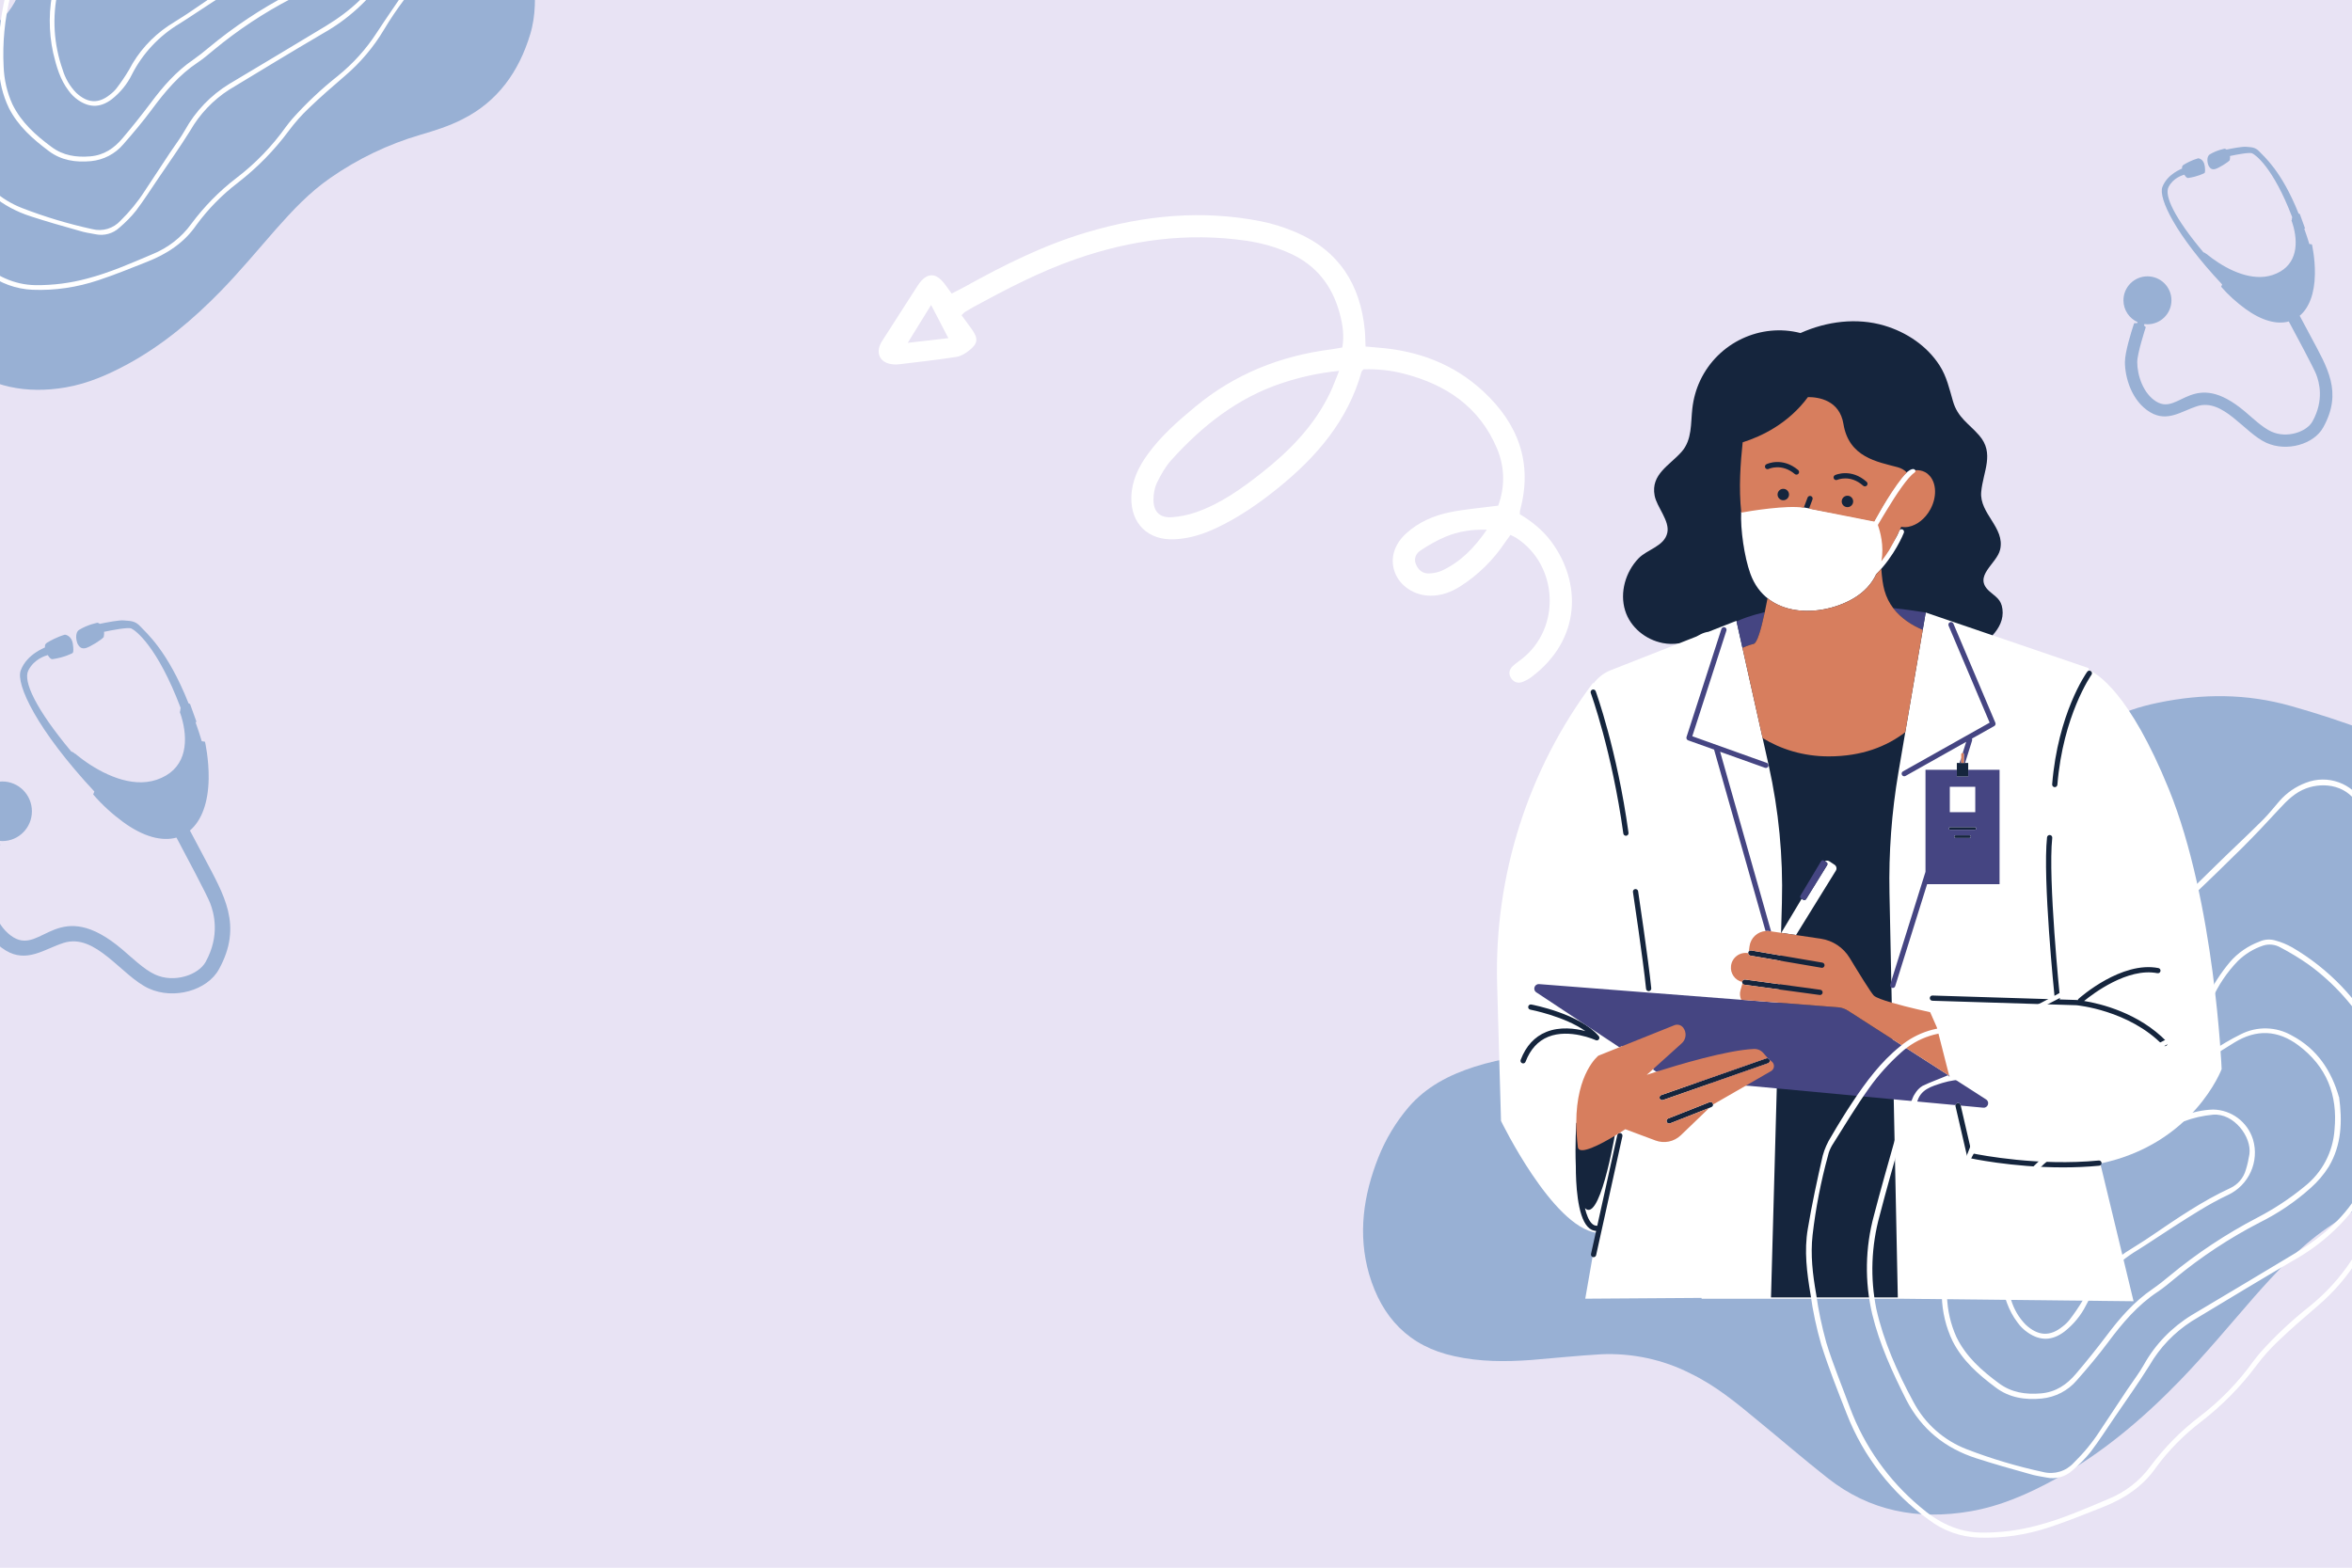 <svg xmlns="http://www.w3.org/2000/svg" xmlns:xlink="http://www.w3.org/1999/xlink" width="600" zoomAndPan="magnify" viewBox="0 0 450 300" height="400" preserveAspectRatio="xMidYMid meet" version="1.0"><defs><clipPath id="id1"><path d="M 406.277 28.012 L 447 28.012 L 447 86 L 406.277 86 Z M 406.277 28.012 " clip-rule="nonzero"/></clipPath><clipPath id="id2"><path d="M 0 118.621 L 45 118.621 L 45 191 L 0 191 Z M 0 118.621 " clip-rule="nonzero"/></clipPath><clipPath id="id3"><path d="M 0 0 L 102.555 0 L 102.555 75 L 0 75 Z M 0 0 " clip-rule="nonzero"/></clipPath><clipPath id="id4"><path d="M 286 89 L 425.219 89 L 425.219 249.012 L 286 249.012 Z M 286 89 " clip-rule="nonzero"/></clipPath><clipPath id="id5"><path d="M 345 149 L 450 149 L 450 295 L 345 295 Z M 345 149 " clip-rule="nonzero"/></clipPath><clipPath id="id6"><path d="M 356.754 299.988 L 330.734 171.344 L 452.031 146.812 L 478.047 275.457 Z M 356.754 299.988 " clip-rule="nonzero"/></clipPath><clipPath id="id7"><path d="M 356.754 299.988 L 330.734 171.344 L 452.031 146.812 L 478.047 275.457 Z M 356.754 299.988 " clip-rule="nonzero"/></clipPath><clipPath id="id8"><path d="M 0 0 L 86 0 L 86 56 L 0 56 Z M 0 0 " clip-rule="nonzero"/></clipPath><clipPath id="id9"><path d="M -13.777 60.754 L -37.863 -58.336 L 73.875 -80.934 L 97.961 38.156 Z M -13.777 60.754 " clip-rule="nonzero"/></clipPath><clipPath id="id10"><path d="M -13.777 60.754 L -37.863 -58.336 L 73.875 -80.934 L 97.961 38.156 Z M -13.777 60.754 " clip-rule="nonzero"/></clipPath><clipPath id="id11"><path d="M 168 41 L 301 41 L 301 131 L 168 131 Z M 168 41 " clip-rule="nonzero"/></clipPath><clipPath id="id12"><path d="M 277.059 154.859 L 165.641 67.227 L 209.691 11.223 L 321.105 98.855 Z M 277.059 154.859 " clip-rule="nonzero"/></clipPath><clipPath id="id13"><path d="M 277.059 154.859 L 165.641 67.227 L 209.691 11.223 L 321.105 98.855 Z M 277.059 154.859 " clip-rule="nonzero"/></clipPath><clipPath id="id14"><path d="M 277.059 154.859 L 165.641 67.227 L 209.691 11.223 L 321.105 98.855 Z M 277.059 154.859 " clip-rule="nonzero"/></clipPath></defs><rect x="-45" width="540" fill="#ffffff" y="-30" height="360" fill-opacity="1"/><rect x="-45" width="540" fill="#e8e3f4" y="-30" height="360" fill-opacity="1"/><rect x="-45" width="540" fill="#ffffff" y="-30" height="360" fill-opacity="1"/><rect x="-45" width="540" fill="#e8e3f4" y="-30" height="360" fill-opacity="1"/><g clip-path="url(#id1)"><path fill="#98b0d4" d="M 442.191 64.543 C 441.312 62.883 440.469 61.312 439.992 60.426 C 441.77 58.938 442.848 56.215 442.902 52.445 C 442.949 49.418 442.336 46.77 442.336 46.77 C 442.336 46.77 442.109 46.719 441.832 46.688 C 441.625 45.969 441.297 44.98 440.863 43.754 C 440.957 43.715 441.016 43.711 441.016 43.711 L 440.02 40.965 C 440.02 40.965 439.922 40.902 439.777 40.852 C 436.5 32.648 433.129 29.945 432.32 29.043 C 431.469 28.094 430.676 28.191 429.727 28.094 C 429.027 28.023 427.02 28.41 426.004 28.617 C 425.816 28.492 425.66 28.449 425.66 28.449 C 425.66 28.449 424.148 28.715 422.805 29.539 C 422.055 30 422.375 31.367 422.574 31.73 C 422.77 32.094 423.09 32.523 423.785 32.359 C 424.48 32.195 426.309 31.051 426.609 30.652 C 426.668 30.344 426.68 30.078 426.66 29.848 C 427.848 29.598 430.367 29.109 430.895 29.336 C 431.477 29.586 434.887 31.953 438.559 41.562 C 438.516 41.719 438.488 41.906 438.477 42.129 L 438.41 42.156 C 438.41 42.156 438.617 42.668 438.824 43.469 C 439.789 47.199 439.23 51.148 434.812 52.621 C 430.914 53.918 426.402 51.738 423.32 49.488 C 422.594 48.961 422.168 48.586 422.168 48.586 L 422.129 48.629 L 422.039 48.523 C 422.039 48.523 421.832 48.34 421.57 48.277 C 416.004 41.66 414.062 37.438 414.898 35.797 C 415.812 34 417.617 33.52 417.922 33.426 C 418.125 33.773 418.395 34.094 418.668 34.055 C 420.543 33.789 421.723 33.141 421.723 33.141 C 421.723 33.141 422.023 33.176 421.824 31.766 C 421.625 30.355 420.578 30.289 420.578 30.289 C 419.398 30.617 418.273 31.234 417.789 31.531 C 417.492 31.715 417.445 31.996 417.488 32.273 C 417.449 32.266 417.422 32.262 417.422 32.262 C 417.645 32.262 414.699 33.176 413.719 35.797 C 412.926 37.914 416.227 44.926 425.156 54.43 C 425.039 54.672 424.969 54.875 424.969 54.875 C 426.316 56.438 427.938 57.895 429.602 59.105 C 432.758 61.398 435.637 62.137 437.906 61.516 C 439.09 63.715 442.625 70.309 443.133 71.598 C 443.711 73.066 444.715 76.551 442.438 80.648 C 441.32 82.652 437.57 83.941 434.594 82.602 C 432.879 81.828 430.953 79.965 429.508 78.746 C 419.555 70.375 417.051 79.527 412.605 76.875 C 410.035 75.344 408.91 71.789 408.91 69.297 C 408.91 67.605 410.512 62.707 410.547 62.598 C 410.547 62.598 410.391 62.449 410.184 62.285 L 410.281 62.016 C 410.473 62.039 410.668 62.055 410.867 62.055 C 413.402 62.055 415.457 60 415.457 57.469 C 415.457 54.934 413.402 52.883 410.867 52.883 C 408.332 52.883 406.273 54.934 406.273 57.469 C 406.273 59.332 407.387 60.93 408.984 61.648 L 408.918 61.832 C 408.59 61.828 408.309 61.863 408.309 61.863 C 407.691 63.734 406.555 67.449 406.555 69.297 C 406.555 72.184 407.812 76.758 411.398 78.895 C 414.672 80.848 417.371 78.688 420.348 77.734 C 425.371 76.125 429.359 82.82 433.625 84.742 C 437.523 86.5 442.688 85.043 444.496 81.789 C 448.273 74.988 445.254 70.324 442.191 64.543 Z M 442.191 64.543 " fill-opacity="1" fill-rule="nonzero"/></g><g clip-path="url(#id2)"><path fill="#98b0d4" d="M 39.047 164.047 C 37.965 161.984 36.922 160.031 36.336 158.93 C 38.523 157.078 39.852 153.695 39.922 149.004 C 39.98 145.238 39.223 141.949 39.223 141.949 C 39.223 141.949 38.941 141.883 38.602 141.844 C 38.344 140.953 37.945 139.723 37.406 138.199 C 37.523 138.152 37.598 138.145 37.598 138.145 L 36.367 134.73 C 36.367 134.73 36.246 134.652 36.07 134.59 C 32.031 124.391 27.879 121.027 26.879 119.906 C 25.832 118.727 24.859 118.848 23.688 118.727 C 22.828 118.637 20.352 119.117 19.098 119.379 C 18.867 119.219 18.676 119.168 18.676 119.168 C 18.676 119.168 16.816 119.496 15.156 120.523 C 14.234 121.098 14.629 122.797 14.871 123.25 C 15.117 123.703 15.508 124.234 16.367 124.031 C 17.223 123.824 19.477 122.402 19.844 121.906 C 19.918 121.52 19.934 121.191 19.91 120.906 C 21.371 120.598 24.477 119.992 25.125 120.27 C 25.84 120.578 30.043 123.523 34.566 135.473 C 34.52 135.668 34.484 135.902 34.469 136.18 L 34.383 136.211 C 34.383 136.211 34.645 136.848 34.898 137.848 C 36.082 142.484 35.398 147.391 29.953 149.223 C 25.148 150.836 19.594 148.125 15.793 145.332 C 14.898 144.672 14.375 144.207 14.375 144.207 L 14.328 144.258 L 14.215 144.129 C 14.215 144.129 13.961 143.898 13.637 143.82 C 6.777 135.594 4.387 130.348 5.418 128.305 C 6.543 126.07 8.766 125.473 9.145 125.355 C 9.391 125.789 9.727 126.188 10.062 126.137 C 12.371 125.805 13.828 125.004 13.828 125.004 C 13.828 125.004 14.195 125.043 13.949 123.289 C 13.703 121.535 12.414 121.453 12.414 121.453 C 10.961 121.867 9.574 122.633 8.977 123.004 C 8.613 123.227 8.559 123.578 8.605 123.922 C 8.559 123.914 8.527 123.906 8.527 123.906 C 8.797 123.906 5.172 125.043 3.965 128.305 C 2.984 130.938 7.055 139.652 18.055 151.469 C 17.91 151.777 17.828 152.027 17.828 152.027 C 19.484 153.973 21.484 155.781 23.531 157.285 C 27.422 160.137 30.969 161.055 33.766 160.285 C 35.227 163.02 39.582 171.215 40.203 172.816 C 40.914 174.648 42.152 178.98 39.348 184.07 C 37.973 186.566 33.352 188.172 29.684 186.5 C 27.57 185.539 25.199 183.223 23.418 181.711 C 11.152 171.301 8.066 182.68 2.59 179.383 C -0.574 177.477 -1.961 173.055 -1.961 169.961 C -1.961 167.855 0.012 161.762 0.055 161.629 C 0.055 161.629 -0.137 161.445 -0.395 161.242 L -0.273 160.902 C -0.035 160.934 0.203 160.953 0.449 160.953 C 3.574 160.953 6.105 158.402 6.105 155.25 C 6.105 152.102 3.574 149.547 0.449 149.547 C -2.676 149.547 -5.211 152.102 -5.211 155.25 C -5.211 157.566 -3.84 159.555 -1.871 160.449 L -1.953 160.68 C -2.355 160.672 -2.699 160.715 -2.699 160.715 C -3.465 163.043 -4.863 167.66 -4.863 169.961 C -4.863 173.551 -3.316 179.234 1.105 181.895 C 5.141 184.32 8.465 181.633 12.129 180.449 C 18.32 178.449 23.234 186.777 28.488 189.168 C 33.293 191.352 39.656 189.535 41.883 185.492 C 46.543 177.035 42.816 171.234 39.047 164.047 Z M 39.047 164.047 " fill-opacity="1" fill-rule="nonzero"/></g><path fill="#98b0d4" d="M 306.59 200.871 C 310.848 200.82 315.105 201.133 319.309 201.809 C 325.801 202.797 332.391 202.797 338.883 201.859 C 344.852 200.926 350.512 199 356.066 196.711 C 360.113 195.051 362.762 191.98 364.527 188.188 C 366.762 183.352 368.785 178.461 370.758 173.523 C 372.574 169.051 373.977 164.426 376.418 160.266 C 379.738 154.391 384.516 149.449 390.277 145.914 C 394.535 143.367 398.688 140.715 402.945 138.113 C 406.008 136.242 409.434 135.203 412.914 134.477 C 421.426 132.707 429.836 132.707 438.301 135.098 C 448.27 137.906 457.977 141.547 467.371 146.02 C 474.328 149.344 480.195 154.234 485.648 159.641 C 488.656 162.551 491.305 165.828 493.484 169.414 C 495.926 173.473 497.43 178.047 497.742 182.777 C 498.105 187.875 498.262 192.918 496.758 197.855 C 493.848 207.477 488.398 215.223 479.312 219.797 C 475.887 221.566 472.098 222.762 468.359 223.855 C 460.105 226.297 452.316 230.043 445.258 234.98 C 439.91 238.672 435.496 243.406 431.188 248.293 C 426.516 253.648 422 259.105 417.066 264.203 C 409.953 271.535 402.168 278.137 393.184 283.078 C 388.047 285.883 382.75 288.223 376.988 289.211 C 366.969 290.93 357.676 289.211 349.578 282.766 C 345.008 279.176 340.648 275.383 336.184 271.742 C 332.184 268.414 328.188 265.137 323.461 262.852 C 318.168 260.148 312.25 258.898 306.332 259.16 C 301.867 259.418 297.402 259.887 292.988 260.25 C 288.055 260.613 283.125 260.613 278.246 259.523 C 269.574 257.652 264.383 252.141 261.941 243.82 C 259.762 236.176 260.852 228.742 263.707 221.516 C 265.109 217.98 267.082 214.703 269.523 211.844 C 272.898 207.945 277.258 205.707 282.086 204.148 C 287.434 202.434 292.938 201.758 298.492 201.391 Z M 306.59 200.871 " fill-opacity="1" fill-rule="nonzero"/><g clip-path="url(#id3)"><path fill="#98b0d4" d="M -39.695 8.824 C -36.535 8.785 -33.375 9.016 -30.254 9.516 C -25.438 10.246 -20.547 10.246 -15.73 9.555 C -11.301 8.863 -7.098 7.441 -2.977 5.75 C 0.027 4.52 1.992 2.25 3.305 -0.555 C 4.961 -4.129 6.461 -7.746 7.926 -11.395 C 9.273 -14.703 10.316 -18.125 12.125 -21.199 C 14.594 -25.543 18.137 -29.195 22.414 -31.809 C 25.574 -33.691 28.656 -35.652 31.816 -37.574 C 34.086 -38.957 36.629 -39.727 39.211 -40.266 C 45.531 -41.574 51.773 -41.574 58.051 -39.805 C 65.449 -37.73 72.656 -35.039 79.629 -31.73 C 84.793 -29.273 89.145 -25.656 93.191 -21.66 C 95.426 -19.508 97.391 -17.086 99.008 -14.434 C 100.82 -11.434 101.938 -8.051 102.168 -4.555 C 102.438 -0.785 102.555 2.941 101.434 6.594 C 99.277 13.707 95.23 19.434 88.488 22.816 C 85.945 24.125 83.133 25.008 80.359 25.816 C 74.234 27.621 68.457 30.391 63.215 34.043 C 59.246 36.77 55.973 40.27 52.773 43.883 C 49.305 47.844 45.953 51.879 42.293 55.645 C 37.016 61.066 31.238 65.949 24.57 69.602 C 20.758 71.676 16.828 73.406 12.551 74.137 C 5.113 75.406 -1.781 74.137 -7.793 69.371 C -11.184 66.719 -14.418 63.91 -17.734 61.219 C -20.699 58.758 -23.668 56.336 -27.172 54.645 C -31.102 52.648 -35.496 51.727 -39.887 51.918 C -43.199 52.109 -46.516 52.457 -49.789 52.723 C -53.449 52.992 -57.109 52.992 -60.73 52.188 C -67.164 50.801 -71.02 46.727 -72.828 40.578 C -74.445 34.926 -73.637 29.43 -71.52 24.086 C -70.48 21.473 -69.016 19.051 -67.203 16.934 C -64.699 14.051 -61.465 12.398 -57.879 11.246 C -53.91 9.977 -49.828 9.477 -45.703 9.207 Z M -39.695 8.824 " fill-opacity="1" fill-rule="nonzero"/></g><g clip-path="url(#id4)"><path fill="#ffffff" d="M 425.059 204.59 C 425.059 204.59 423.77 172.648 414.945 150.988 C 407.445 132.574 401.273 128.887 399.59 128.195 L 399.625 127.859 L 381.258 121.586 L 367.52 113.09 C 355.551 118.738 343.598 119.535 331.652 115.422 L 320.855 123.27 L 308.215 128.238 C 306.836 128.777 305.695 129.688 304.867 130.812 L 304.832 130.613 C 292.332 147.254 285.852 167.633 286.441 188.422 L 287.184 214.504 C 287.184 214.504 296.992 234.754 305.5 235.926 L 303.301 248.523 L 325.559 248.371 L 325.555 248.535 L 364.004 248.535 L 408.207 249.012 L 401.844 222.656 C 419.672 218.949 425.059 204.59 425.059 204.59 Z M 334.887 109.789 C 333.723 106.57 332.969 101.258 333.129 97.934 C 333.129 97.934 341.031 93.125 344.547 93.773 C 352.285 95.203 357.543 97.016 358.973 97.316 C 360.535 94.641 363.719 91.109 365.738 89.809 C 365.973 89.66 366.281 89.727 366.434 89.957 C 366.582 90.191 366.516 90.5 366.281 90.648 C 364.547 91.77 361.078 97.367 359.293 100.438 C 359.672 101.656 361.117 102.508 360.504 105.523 C 362.887 102.586 363.312 101.629 363.332 101.59 C 363.43 101.332 363.719 101.203 363.98 101.305 C 364.238 101.406 364.363 101.699 364.262 101.953 C 364.18 102.164 362.488 106.383 358.977 109.875 C 358.145 111.648 356.719 113.344 354.355 114.672 C 348.227 118.105 337.992 118.352 334.887 109.789 " fill-opacity="1" fill-rule="nonzero"/></g><path fill="#15253d" d="M 414.57 199.348 C 409.207 193.793 401.828 192.055 398.746 191.551 C 400.387 190.207 407.051 185.113 412.766 186.234 C 413.039 186.289 413.301 186.113 413.355 185.84 C 413.41 185.57 413.23 185.305 412.961 185.254 C 405.93 183.875 398.035 190.824 397.699 191.121 C 397.621 191.195 397.566 191.285 397.543 191.387 C 397.426 191.371 397.344 191.363 397.312 191.363 L 394.055 191.262 C 394.105 191.172 394.133 191.066 394.121 190.957 C 394.098 190.73 391.809 168.156 392.648 160.344 C 392.68 160.066 392.48 159.82 392.207 159.793 C 391.934 159.762 391.684 159.961 391.652 160.234 C 390.797 168.152 393.027 190.125 393.125 191.059 C 393.129 191.121 393.148 191.18 393.176 191.234 L 369.742 190.508 C 369.453 190.496 369.23 190.715 369.223 190.992 C 369.215 191.266 369.434 191.496 369.707 191.508 L 397.258 192.363 C 397.355 192.371 407.324 193.289 413.852 200.043 C 413.949 200.145 414.082 200.195 414.211 200.195 C 414.336 200.195 414.461 200.148 414.559 200.055 C 414.758 199.863 414.766 199.547 414.57 199.348 Z M 378.102 158.531 C 378.102 158.391 377.992 158.281 377.852 158.281 L 373.117 158.281 C 372.977 158.281 372.867 158.391 372.867 158.531 C 372.867 158.668 372.977 158.781 373.117 158.781 L 377.852 158.781 C 377.992 158.781 378.102 158.668 378.102 158.531 Z M 366.434 89.957 C 366.281 89.727 366.004 89.723 365.738 89.809 C 363.566 90.516 360.121 97.027 358.562 99.707 C 357.133 99.406 352.707 98.504 344.969 97.074 C 341.449 96.426 333.129 97.934 333.129 97.934 C 332.969 101.258 333.723 106.57 334.887 109.789 C 337.992 118.352 348.227 118.105 354.355 114.672 C 356.719 113.344 358.145 111.648 358.977 109.875 C 362.488 106.383 364.18 102.164 364.262 101.953 C 364.363 101.699 364.238 101.406 363.98 101.305 C 363.719 101.203 363.43 101.332 363.332 101.59 C 363.312 101.629 363.129 102.746 360.746 105.684 C 361.359 102.668 360.441 101.672 360.062 100.453 C 361.844 97.383 364.547 91.77 366.281 90.648 C 366.516 90.5 366.582 90.191 366.434 89.957 Z M 345.566 172.047 C 345.449 172.234 345.207 172.293 345.02 172.188 L 344.699 172.008 L 340.797 178.516 L 343.629 178.934 L 351.246 166.613 C 351.48 166.23 351.375 165.73 350.996 165.48 L 350.023 164.832 C 349.754 164.652 349.418 164.652 349.152 164.801 L 349.457 165.004 C 349.641 165.125 349.695 165.371 349.578 165.555 M 381.23 121.578 L 368.438 117.211 L 367.68 121.656 L 363.227 147.758 C 361.926 155.402 361.348 163.152 361.508 170.902 L 363.102 248.281 L 338.84 248.281 L 340.465 189.355 L 333.746 188.441 C 333.473 188.406 333.281 188.152 333.32 187.879 C 333.355 187.605 333.609 187.418 333.883 187.449 L 340.492 188.348 L 340.617 183.852 L 334.895 182.871 C 334.621 182.824 334.438 182.566 334.484 182.293 C 334.531 182.023 334.789 181.84 335.066 181.887 L 340.648 182.84 L 340.926 172.734 C 341.168 163.902 340.316 155.07 338.395 146.445 L 334.301 128.113 L 332.223 118.801 L 326.863 120.906 C 326.391 120.965 325.887 121.121 325.344 121.395 C 325.082 121.523 324.832 121.664 324.578 121.805 L 321.273 123.105 C 320.242 123.277 319.188 123.262 318.141 123.059 C 314.863 122.426 311.918 120.059 310.926 116.824 C 309.863 113.367 311.012 109.438 313.488 106.859 C 315.16 105.117 318.445 104.555 319.004 101.934 C 319.488 99.641 316.996 97.074 316.574 94.84 C 315.797 90.742 319.477 89.043 321.762 86.426 C 323.773 84.121 323.465 81.008 323.789 78.172 C 324.004 76.297 324.492 74.504 325.301 72.797 C 328.758 65.504 336.887 61.77 344.477 63.734 C 349.531 61.477 355.246 60.746 360.516 62.305 C 364.75 63.559 368.672 66.172 371.078 69.91 C 372.453 72.043 372.957 74.387 373.656 76.785 C 374.57 79.938 376.648 81.012 378.652 83.297 C 381.688 86.766 379.402 90.23 379.059 94.148 C 378.695 98.289 383.648 100.961 382.68 105.164 C 382.039 107.941 377.387 110.258 380.621 113.141 C 381.867 114.25 382.875 114.691 383.117 116.535 C 383.383 118.516 382.504 120.168 381.23 121.578 Z M 401.539 222.082 C 390.141 223.176 379.203 221.09 377.25 220.688 L 375.113 211.453 C 375.051 211.184 374.777 211.016 374.512 211.078 C 374.242 211.141 374.074 211.41 374.137 211.68 L 376.344 221.223 C 376.387 221.41 376.535 221.559 376.723 221.598 C 376.82 221.621 384.875 223.395 394.711 223.395 C 396.949 223.395 399.285 223.305 401.637 223.078 C 401.91 223.051 402.113 222.809 402.086 222.531 C 402.062 222.258 401.82 222.051 401.539 222.082 Z M 374.148 159.855 C 374.008 159.855 373.898 159.969 373.898 160.105 C 373.898 160.242 374.008 160.355 374.148 160.355 L 376.82 160.355 C 376.961 160.355 377.07 160.242 377.07 160.105 C 377.07 159.969 376.961 159.855 376.82 159.855 Z M 374.395 146.008 L 374.395 148.621 L 376.57 148.621 L 376.57 146.008 Z M 305.906 198.898 C 306.047 198.711 306.039 198.449 305.887 198.27 C 302.262 194.023 293.352 192.301 292.977 192.227 C 292.703 192.18 292.441 192.355 292.391 192.625 C 292.34 192.898 292.516 193.16 292.789 193.211 C 292.867 193.227 299.32 194.477 303.324 197.312 C 301.355 196.797 298.469 196.414 295.836 197.48 C 293.598 198.387 291.949 200.184 290.945 202.82 C 290.844 203.078 290.977 203.367 291.234 203.465 C 291.293 203.488 291.352 203.5 291.414 203.5 C 291.613 203.5 291.805 203.379 291.879 203.18 C 292.785 200.816 294.242 199.211 296.211 198.41 C 300.27 196.766 305.246 199.023 305.297 199.047 C 305.508 199.145 305.762 199.086 305.906 198.898 Z M 337.941 202.527 L 317.84 209.562 C 317.578 209.656 317.441 209.941 317.535 210.203 C 317.605 210.406 317.801 210.535 318.004 210.535 C 318.062 210.535 318.117 210.527 318.172 210.508 L 338.27 203.473 C 338.531 203.379 338.672 203.094 338.578 202.832 C 338.488 202.574 338.199 202.434 337.941 202.527 Z M 310.027 216.828 C 309.754 216.77 309.488 216.941 309.43 217.211 L 305.598 234.57 C 305.566 234.562 305.539 234.562 305.508 234.562 C 305.145 234.562 304.82 234.41 304.52 234.094 C 303.957 233.508 303.543 232.461 303.242 231.203 C 303.34 231.297 303.438 231.375 303.543 231.434 C 306.449 233.027 309.238 215.676 309.238 215.676 L 301.586 214.875 C 301.586 214.875 301.324 219.012 301.496 223.164 C 301.496 226.258 301.75 232.656 303.793 234.785 C 304.258 235.266 304.789 235.527 305.379 235.559 L 304.402 239.973 C 304.344 240.242 304.516 240.508 304.785 240.566 C 304.82 240.578 304.859 240.578 304.895 240.578 C 305.125 240.578 305.332 240.422 305.383 240.188 L 310.41 217.426 C 310.469 217.156 310.297 216.891 310.027 216.828 Z M 393.09 150.633 C 393.105 150.633 393.121 150.633 393.133 150.633 C 393.391 150.633 393.609 150.434 393.633 150.172 C 394.707 136.902 400.102 129.203 400.156 129.129 C 400.316 128.902 400.266 128.59 400.039 128.43 C 399.812 128.27 399.5 128.32 399.344 128.547 C 399.113 128.867 393.734 136.527 392.633 150.094 C 392.609 150.367 392.816 150.609 393.09 150.633 Z M 304.66 131.977 C 304.398 132.074 304.266 132.359 304.359 132.621 C 304.402 132.73 308.41 143.766 310.586 159.5 C 310.621 159.754 310.836 159.934 311.082 159.934 C 311.105 159.934 311.129 159.934 311.152 159.93 C 311.426 159.891 311.617 159.637 311.578 159.363 C 309.391 143.523 305.344 132.387 305.301 132.277 C 305.207 132.016 304.918 131.883 304.66 131.977 Z M 327.074 210.918 L 319.172 214.039 C 318.914 214.141 318.785 214.43 318.887 214.688 C 318.969 214.883 319.156 215.004 319.355 215.004 C 319.414 215.004 319.48 214.992 319.539 214.969 L 327.441 211.848 C 327.703 211.746 327.828 211.453 327.727 211.199 C 327.625 210.941 327.332 210.812 327.074 210.918 Z M 313.418 170.555 C 313.434 170.688 315.387 183.664 315.93 189.121 C 315.957 189.395 315.758 189.641 315.484 189.668 C 315.465 189.668 315.449 189.672 315.434 189.672 C 315.176 189.672 314.961 189.477 314.934 189.219 C 314.391 183.789 312.445 170.836 312.426 170.703 C 312.383 170.43 312.574 170.176 312.844 170.137 C 313.117 170.098 313.375 170.281 313.418 170.555 " fill-opacity="1" fill-rule="nonzero"/><path fill="#454582" d="M 378.102 158.531 C 378.102 158.391 377.992 158.281 377.852 158.281 L 373.117 158.281 C 372.977 158.281 372.867 158.391 372.867 158.531 C 372.867 158.668 372.977 158.781 373.117 158.781 L 377.852 158.781 C 377.992 158.781 378.102 158.668 378.102 158.531 Z M 377.07 160.105 C 377.07 159.969 376.961 159.855 376.82 159.855 L 374.148 159.855 C 374.008 159.855 373.898 159.969 373.898 160.105 C 373.898 160.242 374.008 160.355 374.148 160.355 L 376.82 160.355 C 376.961 160.355 377.07 160.242 377.07 160.105 Z M 373.051 155.422 L 377.922 155.422 L 377.922 150.559 L 373.051 150.559 Z M 382.57 147.316 L 382.57 169.203 L 368.707 169.203 L 362.605 188.707 C 362.539 188.922 362.34 189.059 362.125 189.059 C 362.074 189.059 362.027 189.051 361.977 189.035 C 361.938 189.023 361.91 189.004 361.879 188.984 C 361.684 188.871 361.574 188.637 361.648 188.41 L 361.855 187.746 L 368.398 166.832 L 368.398 147.316 L 374.395 147.316 L 374.395 148.621 L 376.57 148.621 L 376.57 147.316 Z M 322.984 141.672 L 327.949 143.445 L 337.793 178.164 C 338.09 178.137 338.398 178.145 338.707 178.203 L 338.855 178.227 L 329.109 143.863 L 337.691 146.93 C 337.953 147.023 338.238 146.891 338.332 146.629 C 338.426 146.367 338.289 146.082 338.027 145.988 L 323.781 140.891 L 330.309 120.672 C 330.395 120.406 330.25 120.125 329.988 120.039 C 329.723 119.953 329.441 120.102 329.355 120.363 L 322.676 141.043 C 322.594 141.301 322.73 141.578 322.984 141.672 Z M 379.992 210.395 L 372.934 205.855 L 353.559 193.402 C 352.988 193.035 352.336 192.812 351.66 192.762 L 333.141 191.324 L 315.535 189.961 L 294.477 188.324 C 293.594 188.258 293.195 189.41 293.938 189.898 L 303.219 196.039 C 303.402 196.152 303.582 196.273 303.758 196.395 L 309.828 200.41 L 310.301 200.219 L 316.457 204.438 L 316.23 204.641 L 316.91 205.09 C 317.02 205.059 317.137 205.02 317.254 204.984 L 320.207 207.008 L 324.48 207.238 L 337.941 202.527 C 338.199 202.434 338.488 202.574 338.578 202.832 C 338.672 203.094 338.531 203.379 338.27 203.473 L 327.102 207.383 L 334.742 207.797 L 339.945 208.281 L 362.32 210.375 L 374.133 211.477 C 374.168 211.285 374.312 211.125 374.512 211.078 C 374.777 211.016 375.051 211.184 375.113 211.453 L 375.141 211.57 L 379.449 211.973 C 380.344 212.055 380.754 210.879 379.992 210.395 Z M 344.617 171.961 L 344.699 172.008 L 345.02 172.188 C 345.207 172.293 345.449 172.234 345.566 172.047 L 349.578 165.555 C 349.695 165.371 349.641 165.125 349.457 165.004 L 349.152 164.801 L 348.984 164.691 C 348.793 164.562 348.531 164.621 348.41 164.82 L 344.469 171.398 C 344.352 171.594 344.418 171.848 344.617 171.961 Z M 335.531 123.211 C 336.172 123.043 336.914 120.578 337.645 117.145 C 334.926 117.781 333.16 118.484 332.246 118.906 L 333.379 123.98 C 334.016 123.68 334.73 123.418 335.531 123.211 Z M 375.234 144.996 L 374.914 146.008 L 375.234 146.008 Z M 367.871 120.527 L 368.438 117.211 C 366.254 116.859 364.188 116.582 362.215 116.363 C 363.715 118.348 365.824 119.664 367.871 120.527 Z M 372.816 119.734 C 372.707 119.477 372.828 119.184 373.082 119.078 C 373.34 118.969 373.633 119.09 373.738 119.344 L 381.766 138.312 C 381.867 138.547 381.773 138.816 381.551 138.941 L 377.281 141.344 C 377.336 141.453 377.352 141.586 377.312 141.715 L 375.969 146.008 L 375.734 146.008 L 375.734 144.34 C 375.734 144.215 375.637 144.113 375.516 144.098 L 376.184 141.961 L 364.578 148.488 C 364.336 148.625 364.031 148.539 363.895 148.297 C 363.758 148.059 363.844 147.75 364.086 147.617 L 380.672 138.289 L 372.816 119.734 " fill-opacity="1" fill-rule="nonzero"/><path fill="#d77e5e" d="M 375.516 144.098 C 375.504 144.098 375.496 144.09 375.484 144.09 C 375.344 144.09 375.234 144.203 375.234 144.34 L 375.234 146.008 L 375.734 146.008 L 375.734 144.34 C 375.734 144.215 375.637 144.113 375.516 144.098 Z M 338.559 202.801 C 338.566 202.812 338.574 202.82 338.578 202.832 C 338.672 203.094 338.531 203.379 338.27 203.473 L 318.172 210.508 C 318.117 210.527 318.062 210.535 318.004 210.535 C 317.801 210.535 317.605 210.406 317.535 210.203 C 317.441 209.941 317.578 209.656 317.84 209.562 L 337.941 202.527 C 338.051 202.488 338.16 202.496 338.262 202.531 L 337.363 201.5 C 336.914 200.984 336.258 200.707 335.57 200.734 C 330.43 200.953 320.906 203.82 316.91 205.09 C 316.379 205.262 315.945 205.402 315.633 205.504 C 315.27 205.621 315.066 205.691 315.066 205.691 L 315.684 205.137 L 316.23 204.641 L 321.766 199.648 C 322.621 198.879 322.742 197.586 322.051 196.668 C 321.652 196.141 320.953 195.949 320.34 196.195 L 309.828 200.41 L 305.812 202.02 C 305.812 202.02 301.578 205.32 301.586 214.875 C 301.586 216.285 301.68 217.828 301.891 219.52 C 302.102 221.195 306.336 218.93 308.945 217.363 C 309.152 217.234 309.352 217.113 309.539 217 C 309.609 216.918 309.703 216.859 309.809 216.832 C 310.508 216.395 310.961 216.094 310.961 216.094 L 314.066 217.254 L 316.738 218.25 C 318.414 218.879 320.297 218.488 321.586 217.25 L 327.039 212.008 L 319.539 214.969 C 319.48 214.992 319.414 215.004 319.355 215.004 C 319.156 215.004 318.969 214.883 318.887 214.688 C 318.785 214.43 318.914 214.141 319.172 214.039 L 327.074 210.918 C 327.332 210.812 327.625 210.941 327.727 211.199 C 327.75 211.254 327.754 211.312 327.754 211.367 L 334.059 207.734 L 338.848 204.973 C 339.523 204.582 339.598 203.637 338.988 203.145 Z M 369.293 193.699 C 369.293 193.699 365.117 192.801 361.938 191.875 C 360.277 191.387 358.891 190.895 358.512 190.516 C 357.957 189.965 355.613 186.156 353.898 183.324 C 352.695 181.328 350.66 179.977 348.355 179.633 L 343.629 178.934 L 340.797 178.516 L 340.766 178.508 L 338.855 178.227 L 338.707 178.203 C 338.398 178.145 338.09 178.137 337.793 178.164 C 336.246 178.293 334.934 179.48 334.727 181.098 L 334.602 182.062 C 334.711 181.93 334.883 181.852 335.066 181.887 L 348.668 184.211 C 348.941 184.258 349.125 184.516 349.078 184.789 C 349.035 185.031 348.824 185.207 348.586 185.207 C 348.555 185.207 348.527 185.203 348.5 185.195 L 334.895 182.871 C 334.66 182.832 334.5 182.633 334.488 182.406 L 334.461 182.398 C 332.879 182.121 331.387 183.23 331.191 184.82 L 331.188 184.859 C 331.016 186.277 331.945 187.582 333.32 187.91 C 333.32 187.898 333.316 187.891 333.32 187.879 C 333.355 187.605 333.609 187.418 333.883 187.449 L 348.285 189.41 C 348.559 189.445 348.75 189.699 348.711 189.973 C 348.68 190.223 348.465 190.406 348.215 190.406 C 348.195 190.406 348.172 190.402 348.148 190.402 L 333.746 188.441 C 333.582 188.418 333.453 188.316 333.383 188.18 L 333.008 189.477 C 332.824 190.109 332.887 190.758 333.141 191.324 L 351.66 192.762 C 352.336 192.812 352.988 193.035 353.559 193.402 L 372.934 205.855 C 372.078 202.434 371.246 199.18 370.578 196.617 Z M 337.23 141.234 L 333.379 123.98 C 334.016 123.68 334.73 123.418 335.531 123.211 C 336.172 123.043 336.914 120.578 337.645 117.145 C 337.824 116.309 338.004 115.414 338.18 114.484 C 342.648 118.047 349.688 117.285 354.355 114.672 C 356.719 113.344 358.145 111.648 358.977 109.875 C 359.316 109.535 359.637 109.191 359.945 108.84 C 360.051 110.461 360.242 111.906 360.555 113.012 C 360.918 114.305 361.496 115.41 362.215 116.363 C 363.715 118.348 365.824 119.664 367.871 120.527 L 364.531 140.113 C 361 142.828 356.25 144.746 349.871 144.746 C 344.984 144.746 340.648 143.34 337.23 141.234 " fill-opacity="1" fill-rule="nonzero"/><path fill="#d77e5e" d="M 369.348 97.434 C 368.355 99.277 366.762 100.492 365.195 100.797 C 365.164 100.805 365.133 100.812 365.098 100.82 C 364.641 100.898 364.188 100.898 363.754 100.809 C 363.668 101 363.578 101.191 363.488 101.387 C 363.477 101.402 363.461 101.418 363.453 101.441 C 363.453 101.445 363.434 101.496 363.395 101.586 C 362.801 102.848 362.156 104.082 361.461 105.27 C 361.027 105.953 360.527 106.68 359.953 107.406 C 360.527 104.387 359.691 101.664 359.297 100.453 C 359.742 99.66 360.406 98.59 361.012 97.582 C 362.777 94.652 364.988 91.312 366.27 90.465 C 366.434 90.355 366.508 90.168 366.484 89.984 C 367.129 89.938 367.754 90.051 368.32 90.352 C 368.676 90.543 368.98 90.801 369.238 91.102 C 370.488 92.547 370.59 95.117 369.348 97.434 Z M 357.18 92.91 C 357.082 93.02 356.949 93.074 356.812 93.078 C 356.691 93.078 356.57 93.035 356.473 92.949 C 354.012 90.758 351.613 91.785 351.512 91.828 C 351.258 91.938 350.965 91.828 350.852 91.574 C 350.738 91.324 350.848 91.027 351.098 90.914 C 351.223 90.859 354.18 89.562 357.141 92.203 C 357.348 92.387 357.367 92.703 357.18 92.91 Z M 354.555 96.074 C 354.488 96.676 353.949 97.109 353.348 97.043 C 352.742 96.98 352.309 96.441 352.375 95.84 C 352.438 95.238 352.98 94.805 353.582 94.867 C 354.184 94.934 354.621 95.473 354.555 96.074 Z M 344.098 90.652 C 344 90.77 343.859 90.828 343.719 90.832 C 343.602 90.832 343.484 90.793 343.391 90.711 C 340.848 88.578 338.426 89.723 338.402 89.734 C 338.152 89.859 337.852 89.758 337.73 89.508 C 337.609 89.258 337.711 88.961 337.961 88.836 C 338.082 88.777 341 87.395 344.035 89.945 C 344.25 90.125 344.273 90.441 344.098 90.652 Z M 342.281 94.754 C 342.215 95.355 341.676 95.789 341.074 95.727 C 340.469 95.66 340.035 95.121 340.102 94.52 C 340.164 93.918 340.707 93.484 341.309 93.551 C 341.91 93.613 342.348 94.152 342.281 94.754 Z M 363.078 89.41 C 359.145 88.359 353.742 87.516 352.699 81.129 C 351.953 76.562 347.922 75.984 345.91 75.988 C 342.188 81.02 337.125 83.469 333.418 84.645 C 333.004 88.594 332.641 93.359 333.156 98.094 C 334.668 97.812 341.906 96.621 345.035 97.156 C 345.074 97.164 345.074 97.164 345.102 97.168 C 345.312 96.586 345.555 95.941 345.84 95.215 C 345.941 94.957 346.234 94.832 346.492 94.934 C 346.75 95.035 346.875 95.328 346.773 95.586 C 346.547 96.156 346.324 96.754 346.113 97.344 C 346.09 97.34 357.23 99.543 358.598 99.809 C 359.18 98.785 360.109 97.098 361.074 95.562 C 362.285 93.637 363.641 91.656 364.77 90.469 C 364.789 90.449 364.805 90.43 364.82 90.414 C 364.363 89.949 363.789 89.602 363.078 89.41 " fill-opacity="1" fill-rule="nonzero"/><g clip-path="url(#id5)"><g clip-path="url(#id6)"><g clip-path="url(#id7)"><path fill="#ffffff" d="M 454.996 162.594 C 455.809 167.281 456.562 172.012 457.438 176.688 C 458.309 181.156 459.375 185.586 460.277 190.051 C 460.859 192.918 461.176 195.84 461.961 198.699 C 462.992 202.629 463.805 206.637 464.379 210.66 C 464.895 214.047 464.531 217.48 463.336 220.672 C 461.465 225.562 458.879 230.121 455.656 234.23 C 454.18 236.191 452.785 238.238 451.512 240.359 C 449.352 243.988 446.598 247.223 443.398 249.938 C 440.844 252.117 438.293 254.328 435.867 256.652 C 434.348 258.078 432.965 259.648 431.703 261.328 C 428.703 265.359 425.137 268.961 421.16 272.039 C 417.887 274.535 414.941 277.504 412.512 280.809 C 409.93 284.555 406.305 286.848 402.203 288.457 C 398.859 289.777 395.555 291.125 392.105 292.262 C 387.699 293.73 383.105 294.422 378.469 294.242 C 375.031 294.09 371.766 292.918 369.023 290.824 C 361.965 285.742 356.531 278.734 353.355 270.625 C 351.609 266.195 349.867 261.801 348.449 257.305 C 347.539 254.164 346.855 250.945 346.406 247.711 C 345.707 243.582 345.156 239.352 345.879 235.168 C 346.664 230.465 347.668 225.816 348.734 221.16 C 349.086 219.867 349.648 218.602 350.371 217.469 C 351.66 215.242 353.02 213.035 354.457 210.879 C 357.043 206.996 359.855 203.207 363.516 200.262 C 366.773 197.5 371.039 196.195 375.285 196.625 C 376.535 196.746 377.777 196.492 378.883 195.898 C 380.809 194.965 382.855 194.312 385.004 193.98 C 386.926 193.559 388.758 192.848 390.48 191.926 C 396.527 188.801 402.414 185.406 407.633 180.891 C 413.23 176.062 418.566 170.945 423.816 165.746 C 426.801 162.805 429.871 159.977 432.848 157 C 434.012 155.852 435.012 154.562 436.09 153.328 C 437.469 151.727 439.234 150.52 441.199 149.785 C 445.367 148.16 450.078 149.887 452.223 153.762 C 453.609 156.566 454.582 159.523 454.996 162.594 Z M 379.703 196.578 C 378.48 197.438 376.988 197.809 375.527 197.66 C 371.227 197.105 366.906 198.488 363.688 201.445 C 361.438 203.461 359.406 205.703 357.652 208.16 C 355.105 211.73 352.84 215.512 350.492 219.242 C 350.168 219.816 349.887 220.449 349.75 221.121 C 348.375 226.117 347.391 231.199 346.797 236.34 C 346.371 240.121 346.82 243.863 347.465 247.566 C 347.902 250.734 348.574 253.887 349.441 257.004 C 350.738 261.219 352.445 265.281 353.969 269.449 C 356.703 276.73 361.297 283.266 367.324 288.32 C 370.676 291.238 374.52 293.242 379.164 293.285 C 382.746 293.309 386.332 292.855 389.82 291.91 C 394.48 290.699 398.891 288.754 403.348 286.871 C 406.559 285.574 409.391 283.406 411.418 280.625 C 414.098 277.031 417.262 273.812 420.832 271.09 C 424.789 268.082 428.254 264.5 431.125 260.492 C 431.555 259.93 431.988 259.371 432.457 258.832 C 435.348 255.602 438.5 252.66 441.906 249.969 C 445.039 247.438 447.773 244.441 449.953 241.082 C 452.09 237.836 454.312 234.672 456.523 231.445 C 459.004 227.891 461.051 224.016 462.578 219.945 C 464.059 215.98 463.797 211.996 462.992 208.023 C 462.242 204.309 461.328 200.625 460.543 196.918 C 459.516 191.836 458.59 186.766 457.496 181.695 C 456.254 175.875 455.137 170.027 454.344 164.082 C 453.93 160.844 452.98 157.676 451.562 154.707 C 449.375 150.129 444.609 149.637 441.277 150.852 C 439.117 151.629 437.562 153.199 436.027 154.867 C 433.738 157.363 431.438 159.797 429.059 162.176 C 425.734 165.461 422.406 168.711 419 171.91 C 412.074 178.434 405.254 185.137 396.695 189.648 C 393.34 191.414 390.004 193.105 386.621 194.738 C 384.723 195.633 382.781 196.297 380.871 197.125 C 380.207 197.395 379.934 197.211 379.703 196.578 Z M 372.848 205.973 C 375.695 205.395 378.535 205.633 381.371 205.672 C 391.992 205.797 402.379 204.273 412.148 200.023 C 415.5 198.566 418.621 196.645 420.781 193.527 C 421.34 192.738 421.809 191.863 422.215 191 C 423.383 188.527 424.887 186.188 426.645 184.102 C 428.16 182.336 430.137 180.988 432.355 180.164 C 433.324 179.73 434.438 179.676 435.457 180.012 C 436.539 180.301 437.547 180.742 438.543 181.289 C 445.574 185.395 451.277 191.363 455.051 198.57 C 456.359 201.156 457.074 204.027 457.086 206.945 C 457.164 210.355 457.48 213.785 456.621 217.113 C 455.508 221.543 454.176 225.914 451.543 229.738 C 448.262 234.402 443.941 238.297 438.957 241.102 C 432.375 244.945 425.852 248.91 419.324 252.84 C 416.008 254.969 413.223 257.875 411.254 261.289 C 409.145 264.668 406.863 267.875 404.629 271.145 C 403.105 273.383 401.629 275.684 399.988 277.848 C 398.957 279.141 397.793 280.293 396.543 281.359 C 395.195 282.617 393.324 283.129 391.543 282.746 C 390.41 282.531 389.289 282.387 388.195 282.031 C 384.805 281.09 381.445 280.141 378.09 279.055 C 372.148 277.137 367.633 273.504 364.727 267.887 C 362.055 262.594 359.609 257.254 358.203 251.465 C 356.742 245.25 356.855 238.746 358.539 232.574 C 359.84 227.562 361.281 222.555 362.688 217.555 C 363.312 215.258 364.266 213.066 365.527 211.047 C 365.859 210.504 365.965 209.84 366.371 209.316 C 366.723 208.703 367.227 208.16 367.836 207.797 C 369.418 207.039 371.074 206.465 372.703 205.762 Z M 358.992 250.492 C 360.355 256.559 362.957 262.512 366.109 268.316 C 368.305 272.453 371.918 275.656 376.312 277.344 C 381.043 279.168 385.938 280.621 390.887 281.691 C 393.043 282.238 395.285 281.547 396.766 279.926 C 398.641 278.086 400.34 276.047 401.766 273.824 C 403.484 271.207 405.234 268.578 406.984 265.953 C 408.059 264.344 409.246 262.816 410.176 261.168 C 412.348 257.27 415.535 253.98 419.355 251.648 C 426.039 247.648 432.766 243.676 439.41 239.652 C 444.539 236.547 448.938 232.676 451.809 227.344 C 454.938 221.758 456.449 215.418 456.211 209.02 C 456.027 205.09 455.605 201.309 453.578 197.852 C 450.625 192.684 446.613 188.168 441.773 184.637 C 440.023 183.395 438.203 182.305 436.297 181.301 C 435.293 180.723 434.078 180.598 432.992 180.953 C 431.172 181.559 429.535 182.566 428.168 183.895 C 426.082 186.047 424.41 188.555 423.191 191.277 C 421.988 193.93 420.098 196.211 417.719 197.914 C 414.109 200.609 409.898 202.207 405.652 203.441 C 397.516 205.832 389.078 206.895 380.605 206.605 C 377.582 206.473 374.559 206.336 371.637 207.234 C 369.559 207.891 367.324 208.477 366.758 211.07 C 366.719 211.211 366.613 211.371 366.535 211.488 C 365.27 213.473 364.336 215.594 363.703 217.859 C 362.309 222.754 360.914 227.648 359.633 232.59 C 358.02 238.445 357.793 244.562 358.992 250.492 Z M 384.031 197.434 C 384 197.27 383.738 197.156 383.539 197.023 C 383.41 197.219 383.176 197.402 383.141 197.578 C 383.117 197.789 383.438 197.859 383.691 198.113 C 383.844 197.844 384.066 197.598 384.031 197.434 Z M 447.523 209.863 C 448.18 214.613 448 219.125 445.562 223.25 C 444.609 224.766 443.453 226.117 442.125 227.301 C 439.156 229.973 435.859 232.199 432.27 233.977 C 426.562 236.926 421.152 240.496 416.188 244.59 C 415.109 245.484 414.004 246.422 412.832 247.199 C 408.988 249.742 406.07 253.18 403.34 256.852 C 401.465 259.371 399.43 261.781 397.352 264.137 C 395.645 266.145 393.238 267.375 390.633 267.633 C 387.457 267.934 384.438 267.492 381.824 265.512 C 378.535 263.059 375.512 260.414 373.594 256.664 C 372.301 253.973 371.609 251.059 371.523 248.094 C 371.266 243.125 371.758 238.141 372.957 233.285 C 373.379 231.504 373.625 229.691 374.113 227.898 C 374.719 225.672 375.504 223.477 376.246 221.258 C 376.441 220.711 376.703 220.148 376.898 219.602 C 377.055 219.027 376.91 218.309 377.918 218.582 C 377.984 218.566 378.148 218.363 378.227 218.246 C 379.402 216.48 381.195 215.238 383.242 214.758 C 385.121 214.273 386.922 213.402 388.773 212.789 C 392.145 211.77 395.598 211.172 399.102 210.973 C 401.715 210.75 404.301 210.734 406.906 210.48 C 408.242 210.344 409.559 210.113 410.812 209.758 C 411.402 209.637 411.957 209.355 412.391 208.961 C 415.383 205.574 419.391 203.648 423.027 201.25 C 424.859 200.031 426.742 198.902 428.723 197.926 C 431.812 196.352 435.473 196.426 438.48 198.156 C 443.359 200.73 446.09 204.961 447.512 209.965 Z M 392.418 212.797 C 391.641 212.988 390.652 213.156 389.703 213.516 C 387.539 214.262 385.465 215.289 383.211 215.781 C 380.398 216.348 379 218.531 377.766 220.512 C 376.465 222.672 375.898 225.262 375.176 227.75 C 374.633 229.625 374.355 231.613 373.926 233.531 C 372.738 238.281 372.27 243.195 372.512 248.098 C 372.613 250.789 373.211 253.414 374.32 255.871 C 376.18 259.668 379.16 262.285 382.445 264.707 C 384.852 266.496 387.586 266.891 390.469 266.648 C 393.348 266.402 395.441 264.965 397.199 262.879 C 399.238 260.496 401.168 258.074 403.051 255.59 C 405.598 252.191 408.34 249.059 411.871 246.648 C 412.977 245.883 414.062 245.02 415.082 244.168 C 420.273 239.859 425.953 236.102 431.934 232.992 C 435.105 231.332 438.113 229.367 440.887 227.078 C 444.27 224.426 446.367 220.473 446.656 216.176 C 447.289 209.535 445.164 204.098 439.746 200.039 C 435.812 197.102 431.723 196.914 427.508 199.496 C 425.605 200.695 423.66 201.867 421.766 203.098 C 418.656 205.082 415.453 206.918 412.91 209.672 C 412.398 210.184 411.75 210.516 411.062 210.656 C 409.309 211.078 407.562 211.363 405.75 211.492 C 401.242 211.625 396.766 212.055 392.316 212.785 Z M 402.324 216.629 C 405.066 216.379 407.844 216.125 410.684 215.855 C 411.148 215.793 411.613 215.734 412.039 215.648 C 412.168 215.621 412.398 215.574 412.426 215.535 C 412.641 214.578 413.492 214.914 414.066 214.73 C 415.227 214.395 416.418 214.051 417.555 213.617 C 419.406 212.836 421.398 212.398 423.426 212.328 C 426.949 212.395 430.004 214.695 431.055 218.043 C 432.316 222.266 430.273 226.816 426.258 228.68 C 422.555 230.414 419.16 232.66 415.719 234.848 C 413.453 236.289 411.242 237.82 408.973 239.23 C 404.781 241.738 401.359 245.383 399.141 249.73 C 398.148 251.73 396.723 253.441 394.988 254.812 C 392.652 256.574 390.391 256.656 387.977 255.008 C 387.223 254.484 386.547 253.84 386.023 253.098 C 384.227 250.781 383.469 248.051 382.805 245.27 C 381.836 240.816 381.855 236.199 382.898 231.75 C 383.328 229.832 384.301 228.074 385.688 226.676 C 387.18 225.117 388.637 223.57 390.211 222.098 C 392.238 220.16 394.777 219.07 397.344 218.109 C 398.926 217.52 400.582 217.117 402.352 216.59 Z M 402.523 217.605 C 400.789 218.125 399.203 218.551 397.68 219.094 C 395.305 219.98 392.953 221 391.09 222.734 C 389.43 224.289 387.859 225.965 386.285 227.605 C 384.988 228.953 384.141 230.652 383.789 232.453 C 382.566 237.855 382.922 243.48 384.762 248.707 C 385.293 250.496 386.238 252.137 387.57 253.496 C 389.918 255.668 392.195 255.816 394.594 253.875 C 395.098 253.5 395.555 253.07 395.938 252.586 C 396.883 251.375 397.746 250.082 398.535 248.77 C 400.449 245.094 403.262 241.98 406.707 239.652 C 408.363 238.574 410.07 237.582 411.711 236.438 C 416.535 233.156 421.348 229.844 426.676 227.375 C 428.141 226.703 429.246 225.43 429.68 223.883 C 429.996 222.902 430.203 221.91 430.371 220.895 C 430.852 217.543 427.375 212.988 423.422 213.312 C 421.516 213.492 419.656 213.902 417.883 214.566 C 416.648 215.02 415.352 215.352 414.062 215.715 C 413.547 215.852 412.898 215.676 412.703 216.395 C 412.688 216.5 412.395 216.559 412.199 216.598 C 411.707 216.699 411.184 216.805 410.672 216.805 C 407.863 217.07 405.082 217.293 402.477 217.547 Z M 402.523 217.605 " fill-opacity="1" fill-rule="nonzero"/></g></g></g><g clip-path="url(#id8)"><g clip-path="url(#id9)"><g clip-path="url(#id10)"><path fill="#ffffff" d="M 76.621 -66.324 C 77.375 -61.988 78.07 -57.605 78.883 -53.281 C 79.691 -49.141 80.676 -45.039 81.512 -40.906 C 82.051 -38.254 82.344 -35.551 83.07 -32.902 C 84.023 -29.266 84.773 -25.555 85.309 -21.832 C 85.785 -18.695 85.453 -15.52 84.355 -12.566 C 82.637 -8.043 80.258 -3.824 77.293 -0.02 C 75.934 1.793 74.652 3.684 73.48 5.648 C 71.488 9 68.957 11.992 66.012 14.504 C 63.66 16.52 61.309 18.562 59.078 20.711 C 57.68 22.031 56.406 23.48 55.246 25.035 C 52.484 28.766 49.203 32.098 45.543 34.941 C 42.523 37.246 39.816 39.992 37.578 43.051 C 35.203 46.516 31.867 48.633 28.086 50.121 C 25.008 51.34 21.965 52.582 18.789 53.633 C 14.73 54.988 10.496 55.625 6.227 55.453 C 3.059 55.309 0.047 54.223 -2.48 52.281 C -8.988 47.57 -14.004 41.082 -16.934 33.574 C -18.547 29.473 -20.156 25.402 -21.469 21.238 C -22.309 18.332 -22.941 15.352 -23.359 12.359 C -24.008 8.535 -24.516 4.617 -23.855 0.75 C -23.137 -3.605 -22.215 -7.902 -21.238 -12.215 C -20.914 -13.41 -20.398 -14.582 -19.73 -15.629 C -18.547 -17.688 -17.297 -19.73 -15.973 -21.727 C -13.594 -25.316 -11.008 -28.82 -7.633 -31.543 C -4.637 -34.098 -0.707 -35.301 3.203 -34.898 C 4.355 -34.785 5.504 -35.016 6.52 -35.57 C 8.293 -36.43 10.18 -37.031 12.156 -37.336 C 13.93 -37.727 15.617 -38.383 17.203 -39.234 C 22.77 -42.121 28.191 -45.258 32.996 -49.434 C 38.152 -53.898 43.062 -58.625 47.895 -63.434 C 50.641 -66.156 53.469 -68.77 56.207 -71.52 C 57.281 -72.586 58.199 -73.777 59.191 -74.918 C 60.461 -76.402 62.09 -77.516 63.898 -78.195 C 67.738 -79.691 72.078 -78.09 74.059 -74.504 C 75.336 -71.906 76.238 -69.168 76.621 -66.324 Z M 7.277 -34.938 C 6.148 -34.145 4.773 -33.801 3.43 -33.938 C -0.535 -34.457 -4.512 -33.18 -7.477 -30.445 C -9.547 -28.582 -11.418 -26.508 -13.031 -24.234 C -15.375 -20.938 -17.461 -17.438 -19.617 -13.988 C -19.918 -13.453 -20.176 -12.867 -20.301 -12.246 C -21.562 -7.629 -22.465 -2.922 -23.008 1.832 C -23.398 5.336 -22.98 8.797 -22.383 12.227 C -21.977 15.156 -21.355 18.078 -20.555 20.961 C -19.355 24.863 -17.777 28.625 -16.371 32.484 C -13.844 39.227 -9.609 45.277 -4.047 49.961 C -0.961 52.668 2.586 54.523 6.863 54.57 C 10.164 54.594 13.469 54.176 16.68 53.305 C 20.973 52.188 25.035 50.391 29.141 48.652 C 32.098 47.457 34.707 45.453 36.57 42.879 C 39.039 39.555 41.949 36.578 45.238 34.059 C 48.883 31.281 52.07 27.969 54.711 24.262 C 55.109 23.742 55.504 23.223 55.938 22.727 C 58.598 19.742 61.5 17.02 64.637 14.531 C 67.523 12.191 70.039 9.422 72.047 6.316 C 74.012 3.312 76.055 0.387 78.086 -2.602 C 80.371 -5.887 82.254 -9.473 83.656 -13.238 C 85.016 -16.906 84.773 -20.594 84.027 -24.273 C 83.332 -27.711 82.488 -31.121 81.762 -34.555 C 80.809 -39.258 79.953 -43.953 78.941 -48.645 C 77.789 -54.031 76.758 -59.445 76.023 -64.949 C 75.637 -67.945 74.762 -70.879 73.453 -73.629 C 71.434 -77.867 67.039 -78.328 63.973 -77.203 C 61.984 -76.488 60.551 -75.035 59.137 -73.496 C 57.031 -71.184 54.91 -68.934 52.719 -66.734 C 49.664 -63.699 46.598 -60.691 43.461 -57.734 C 37.09 -51.703 30.809 -45.504 22.93 -41.336 C 19.836 -39.707 16.766 -38.145 13.648 -36.633 C 11.902 -35.809 10.109 -35.195 8.352 -34.434 C 7.742 -34.184 7.488 -34.352 7.277 -34.938 Z M 0.969 -26.25 C 3.59 -26.781 6.211 -26.559 8.82 -26.52 C 18.605 -26.395 28.176 -27.797 37.176 -31.723 C 40.262 -33.066 43.133 -34.84 45.125 -37.723 C 45.637 -38.457 46.066 -39.266 46.441 -40.062 C 47.516 -42.352 48.898 -44.516 50.516 -46.445 C 51.914 -48.078 53.73 -49.324 55.773 -50.082 C 56.668 -50.484 57.691 -50.535 58.633 -50.223 C 59.629 -49.953 60.559 -49.543 61.477 -49.039 C 67.961 -45.23 73.219 -39.703 76.703 -33.027 C 77.91 -30.633 78.574 -27.973 78.586 -25.277 C 78.66 -22.121 78.957 -18.945 78.168 -15.867 C 77.145 -11.766 75.922 -7.719 73.5 -4.184 C 70.48 0.133 66.5 3.73 61.91 6.324 C 55.848 9.871 49.844 13.535 43.832 17.172 C 40.777 19.137 38.215 21.824 36.402 24.984 C 34.461 28.105 32.363 31.074 30.309 34.098 C 28.906 36.172 27.547 38.297 26.039 40.297 C 25.09 41.496 24.016 42.559 22.867 43.547 C 21.625 44.707 19.902 45.18 18.262 44.824 C 17.215 44.625 16.184 44.488 15.176 44.16 C 12.051 43.285 8.953 42.402 5.863 41.395 C 0.387 39.613 -3.777 36.25 -6.461 31.047 C -8.93 26.145 -11.184 21.199 -12.488 15.844 C -13.84 10.09 -13.738 4.07 -12.195 -1.641 C -11 -6.277 -9.676 -10.91 -8.383 -15.535 C -7.809 -17.664 -6.934 -19.691 -5.773 -21.559 C -5.465 -22.062 -5.371 -22.676 -4.996 -23.16 C -4.672 -23.727 -4.211 -24.23 -3.648 -24.562 C -2.191 -25.266 -0.668 -25.793 0.836 -26.445 Z M -11.758 14.941 C -10.496 20.559 -8.098 26.07 -5.188 31.449 C -3.16 35.277 0.172 38.246 4.223 39.812 C 8.582 41.504 13.094 42.855 17.656 43.848 C 19.641 44.355 21.707 43.719 23.07 42.219 C 24.797 40.52 26.359 38.633 27.672 36.578 C 29.254 34.152 30.863 31.723 32.477 29.293 C 33.461 27.809 34.555 26.395 35.41 24.871 C 37.41 21.262 40.34 18.223 43.859 16.066 C 50.016 12.371 56.207 8.699 62.328 4.984 C 67.051 2.113 71.098 -1.469 73.742 -6.398 C 76.621 -11.566 78.008 -17.434 77.781 -23.355 C 77.609 -26.996 77.215 -30.492 75.344 -33.695 C 72.621 -38.48 68.918 -42.664 64.457 -45.938 C 62.844 -47.086 61.168 -48.098 59.41 -49.027 C 58.484 -49.562 57.363 -49.684 56.363 -49.355 C 54.688 -48.797 53.18 -47.863 51.922 -46.633 C 50 -44.645 48.461 -42.324 47.34 -39.805 C 46.234 -37.352 44.496 -35.242 42.305 -33.668 C 38.98 -31.176 35.105 -29.699 31.191 -28.562 C 23.699 -26.359 15.926 -25.383 8.117 -25.656 C 5.332 -25.781 2.543 -25.91 -0.145 -25.082 C -2.062 -24.477 -4.117 -23.934 -4.637 -21.539 C -4.676 -21.406 -4.77 -21.258 -4.844 -21.152 C -6.008 -19.312 -6.867 -17.352 -7.445 -15.254 C -8.727 -10.727 -10.008 -6.195 -11.188 -1.625 C -12.664 3.793 -12.867 9.453 -11.758 14.941 Z M 11.266 -34.141 C 11.234 -34.293 10.992 -34.402 10.812 -34.52 C 10.691 -34.34 10.477 -34.172 10.445 -34.008 C 10.422 -33.812 10.719 -33.75 10.953 -33.512 C 11.09 -33.762 11.297 -33.992 11.266 -34.141 Z M 69.777 -22.586 C 70.387 -18.188 70.227 -14.008 67.984 -10.195 C 67.105 -8.793 66.043 -7.543 64.82 -6.449 C 62.086 -3.98 59.051 -1.922 55.742 -0.277 C 50.488 2.449 45.508 5.746 40.938 9.527 C 39.941 10.359 38.926 11.223 37.848 11.945 C 34.305 14.293 31.621 17.473 29.109 20.871 C 27.383 23.195 25.512 25.43 23.598 27.605 C 22.027 29.461 19.809 30.602 17.41 30.836 C 14.484 31.113 11.703 30.703 9.289 28.867 C 6.258 26.59 3.469 24.141 1.699 20.668 C 0.508 18.176 -0.133 15.48 -0.219 12.734 C -0.457 8.137 -0.008 3.523 1.09 -0.969 C 1.48 -2.617 1.703 -4.297 2.152 -5.957 C 2.711 -8.016 3.43 -10.043 4.113 -12.098 C 4.293 -12.605 4.531 -13.125 4.711 -13.633 C 4.855 -14.164 4.723 -14.828 5.652 -14.574 C 5.711 -14.59 5.863 -14.773 5.934 -14.883 C 7.016 -16.516 8.668 -17.668 10.555 -18.109 C 12.285 -18.555 13.941 -19.359 15.648 -19.926 C 18.75 -20.867 21.938 -21.418 25.164 -21.598 C 27.57 -21.805 29.953 -21.812 32.352 -22.047 C 33.582 -22.172 34.797 -22.387 35.953 -22.715 C 36.496 -22.824 37.008 -23.082 37.406 -23.445 C 40.16 -26.578 43.848 -28.359 47.199 -30.578 C 48.883 -31.703 50.621 -32.746 52.445 -33.648 C 55.289 -35.102 58.66 -35.031 61.434 -33.426 C 65.934 -31.039 68.453 -27.121 69.766 -22.488 Z M 19.008 -19.914 C 18.289 -19.738 17.379 -19.586 16.504 -19.25 C 14.512 -18.566 12.602 -17.613 10.527 -17.164 C 7.934 -16.637 6.648 -14.621 5.512 -12.789 C 4.316 -10.789 3.797 -8.391 3.129 -6.09 C 2.633 -4.359 2.379 -2.516 1.984 -0.742 C 0.895 3.656 0.465 8.199 0.695 12.738 C 0.789 15.23 1.344 17.664 2.367 19.934 C 4.086 23.449 6.836 25.879 9.863 28.121 C 12.078 29.777 14.602 30.145 17.254 29.922 C 19.91 29.699 21.836 28.367 23.457 26.441 C 25.332 24.238 27.105 21.996 28.84 19.699 C 31.184 16.555 33.707 13.66 36.957 11.434 C 37.977 10.723 38.977 9.926 39.914 9.141 C 44.695 5.156 49.926 1.684 55.434 -1.188 C 58.355 -2.723 61.125 -4.539 63.68 -6.656 C 66.793 -9.105 68.719 -12.762 68.984 -16.742 C 69.559 -22.887 67.602 -27.922 62.602 -31.684 C 58.977 -34.402 55.207 -34.582 51.328 -32.195 C 49.574 -31.09 47.785 -30.004 46.039 -28.867 C 43.176 -27.031 40.223 -25.336 37.883 -22.789 C 37.414 -22.316 36.816 -22.008 36.184 -21.883 C 34.566 -21.492 32.957 -21.23 31.289 -21.109 C 27.137 -20.992 23.012 -20.598 18.91 -19.926 Z M 28.137 -16.359 C 30.664 -16.59 33.223 -16.824 35.84 -17.07 C 36.266 -17.125 36.695 -17.18 37.086 -17.262 C 37.207 -17.285 37.418 -17.328 37.441 -17.363 C 37.641 -18.25 38.426 -17.938 38.957 -18.109 C 40.023 -18.418 41.121 -18.734 42.168 -19.137 C 43.875 -19.855 45.707 -20.258 47.578 -20.324 C 50.824 -20.258 53.641 -18.129 54.609 -15.027 C 55.777 -11.117 53.898 -6.906 50.199 -5.188 C 46.789 -3.586 43.66 -1.508 40.492 0.512 C 38.41 1.844 36.375 3.262 34.281 4.562 C 30.422 6.883 27.273 10.25 25.23 14.273 C 24.32 16.125 23.008 17.707 21.41 18.973 C 19.262 20.602 17.176 20.676 14.949 19.148 C 14.258 18.66 13.633 18.066 13.148 17.379 C 11.492 15.234 10.793 12.707 10.176 10.129 C 9.281 6.008 9.297 1.738 10.25 -2.383 C 10.645 -4.156 11.539 -5.781 12.816 -7.078 C 14.188 -8.516 15.531 -9.949 16.98 -11.309 C 18.848 -13.102 21.188 -14.105 23.551 -14.992 C 25.008 -15.539 26.531 -15.91 28.16 -16.398 Z M 28.32 -15.457 C 26.723 -14.977 25.262 -14.586 23.859 -14.082 C 21.672 -13.262 19.508 -12.324 17.793 -10.719 C 16.262 -9.281 14.816 -7.73 13.367 -6.215 C 12.176 -4.969 11.395 -3.398 11.074 -1.73 C 9.949 3.27 10.281 8.477 11.98 13.312 C 12.473 14.973 13.348 16.492 14.574 17.75 C 16.738 19.762 18.836 19.902 21.047 18.105 C 21.512 17.758 21.934 17.359 22.281 16.914 C 23.152 15.793 23.949 14.598 24.676 13.383 C 26.434 9.98 29.023 7.102 32.195 4.953 C 33.719 3.957 35.293 3.039 36.805 1.98 C 41.242 -1.051 45.676 -4.113 50.582 -6.395 C 51.934 -7.012 52.949 -8.191 53.352 -9.621 C 53.637 -10.527 53.828 -11.445 53.984 -12.387 C 54.422 -15.492 51.215 -19.711 47.574 -19.414 C 45.816 -19.246 44.105 -18.867 42.473 -18.254 C 41.332 -17.836 40.141 -17.531 38.953 -17.199 C 38.477 -17.07 37.879 -17.23 37.699 -16.566 C 37.688 -16.469 37.414 -16.414 37.234 -16.379 C 36.781 -16.289 36.301 -16.191 35.828 -16.188 C 33.242 -15.949 30.68 -15.742 28.277 -15.508 Z M 28.32 -15.457 " fill-opacity="1" fill-rule="nonzero"/></g></g></g><g clip-path="url(#id11)"><g clip-path="url(#id12)"><g clip-path="url(#id13)"><g clip-path="url(#id14)"><path fill="#ffffff" d="M 175.543 54.707 C 173.273 58.227 171.012 61.754 168.754 65.285 C 168.594 65.531 168.449 65.805 168.344 66.082 C 167.691 67.805 168.465 69.258 170.289 69.637 C 170.867 69.762 171.488 69.773 172.078 69.703 C 175.719 69.273 179.363 68.855 182.984 68.301 C 183.816 68.176 184.664 67.66 185.348 67.129 C 187.137 65.742 187.219 64.797 185.906 62.965 C 185.27 62.074 184.613 61.195 183.973 60.324 C 184.297 60.012 184.43 59.824 184.613 59.707 C 185.117 59.391 185.637 59.082 186.16 58.793 C 192.547 55.32 198.984 51.961 205.875 49.566 C 216.434 45.891 227.242 44.453 238.383 46.059 C 241.367 46.488 244.242 47.297 246.988 48.566 C 251.875 50.828 254.844 54.664 256.266 59.781 C 256.871 61.953 257.23 64.145 256.82 66.496 C 256.043 66.625 255.324 66.773 254.598 66.867 C 244.934 68.109 236.223 71.586 228.691 77.832 C 225.344 80.605 222.082 83.461 219.527 87.02 C 217.793 89.43 216.543 92.039 216.457 95.082 C 216.309 100.18 219.633 103.449 224.734 103.199 C 227.625 103.066 230.32 102.191 232.906 100.953 C 237.117 98.938 240.938 96.301 244.547 93.375 C 251.891 87.426 257.883 80.484 260.504 71.129 C 260.539 71.004 260.684 70.906 260.887 70.676 C 263.414 70.594 266.02 70.844 268.562 71.5 C 276.68 73.582 283.086 77.879 286.43 85.863 C 287.992 89.594 287.891 93.395 286.641 96.762 C 283.293 97.203 280.305 97.434 277.395 98.027 C 274.297 98.664 271.395 99.918 269.008 102.105 C 266.66 104.258 265.895 107.027 266.902 109.609 C 267.902 112.191 270.637 113.973 273.66 113.996 C 275.75 114.012 277.633 113.324 279.371 112.219 C 282.824 110.012 285.68 107.199 287.961 103.797 C 288.281 103.316 288.641 102.863 288.996 102.363 C 289.441 102.594 289.793 102.734 290.102 102.934 C 298.148 108.152 298.719 120.168 291.195 126.078 C 290.605 126.539 289.984 126.965 289.434 127.469 C 288.75 128.098 288.594 128.934 289.07 129.711 C 289.594 130.57 290.453 130.859 291.41 130.461 C 291.961 130.234 292.5 129.945 292.973 129.586 C 302.629 122.359 302.566 111.387 296.789 103.633 C 295.145 101.426 293.07 99.773 290.773 98.391 C 290.797 98.07 290.777 97.84 290.836 97.633 C 293.281 88.582 290.488 81.121 283.805 74.906 C 278.133 69.633 271.285 67.102 263.645 66.523 C 262.852 66.461 262.062 66.379 261.262 66.309 C 261.215 65.145 261.219 64.172 261.125 63.207 C 260.281 54.441 256.164 47.93 247.891 44.422 C 245.766 43.523 243.52 42.797 241.258 42.348 C 229.98 40.117 218.883 41.203 207.961 44.449 C 199.723 46.895 192.094 50.707 184.621 54.859 C 183.785 55.324 182.926 55.738 182.078 56.176 C 181.352 55.215 180.805 54.312 180.082 53.578 C 178.855 52.348 177.539 52.406 176.363 53.641 C 176.051 53.965 175.789 54.332 175.543 54.707 Z M 276.641 102.684 C 278.98 101.711 281.473 101.293 284.469 101.367 C 282.102 104.824 279.473 107.496 275.957 109.164 C 275.184 109.535 274.254 109.711 273.391 109.738 C 272.145 109.773 271.309 109.043 270.867 107.883 C 270.457 106.781 270.996 105.867 271.781 105.344 C 273.32 104.328 274.941 103.387 276.641 102.684 Z M 245.223 73.332 C 248.633 72.195 252.125 71.379 256.211 70.973 C 255.531 72.629 255.066 73.953 254.457 75.215 C 251.469 81.434 246.785 86.23 241.457 90.434 C 237.578 93.496 233.551 96.387 228.816 98.031 C 227.352 98.535 225.777 98.871 224.227 98.977 C 221.918 99.137 220.695 97.957 220.688 95.633 C 220.688 94.543 220.891 93.348 221.359 92.379 C 222.105 90.848 222.969 89.305 224.102 88.047 C 229.992 81.508 236.742 76.152 245.223 73.332 Z M 181.445 64.711 C 179.023 64.988 176.609 65.27 173.676 65.605 C 175.262 63.027 176.598 60.871 178.145 58.359 C 179.34 60.66 180.344 62.598 181.445 64.711 Z M 181.445 64.711 " fill-opacity="1" fill-rule="nonzero"/></g></g></g></g></svg>